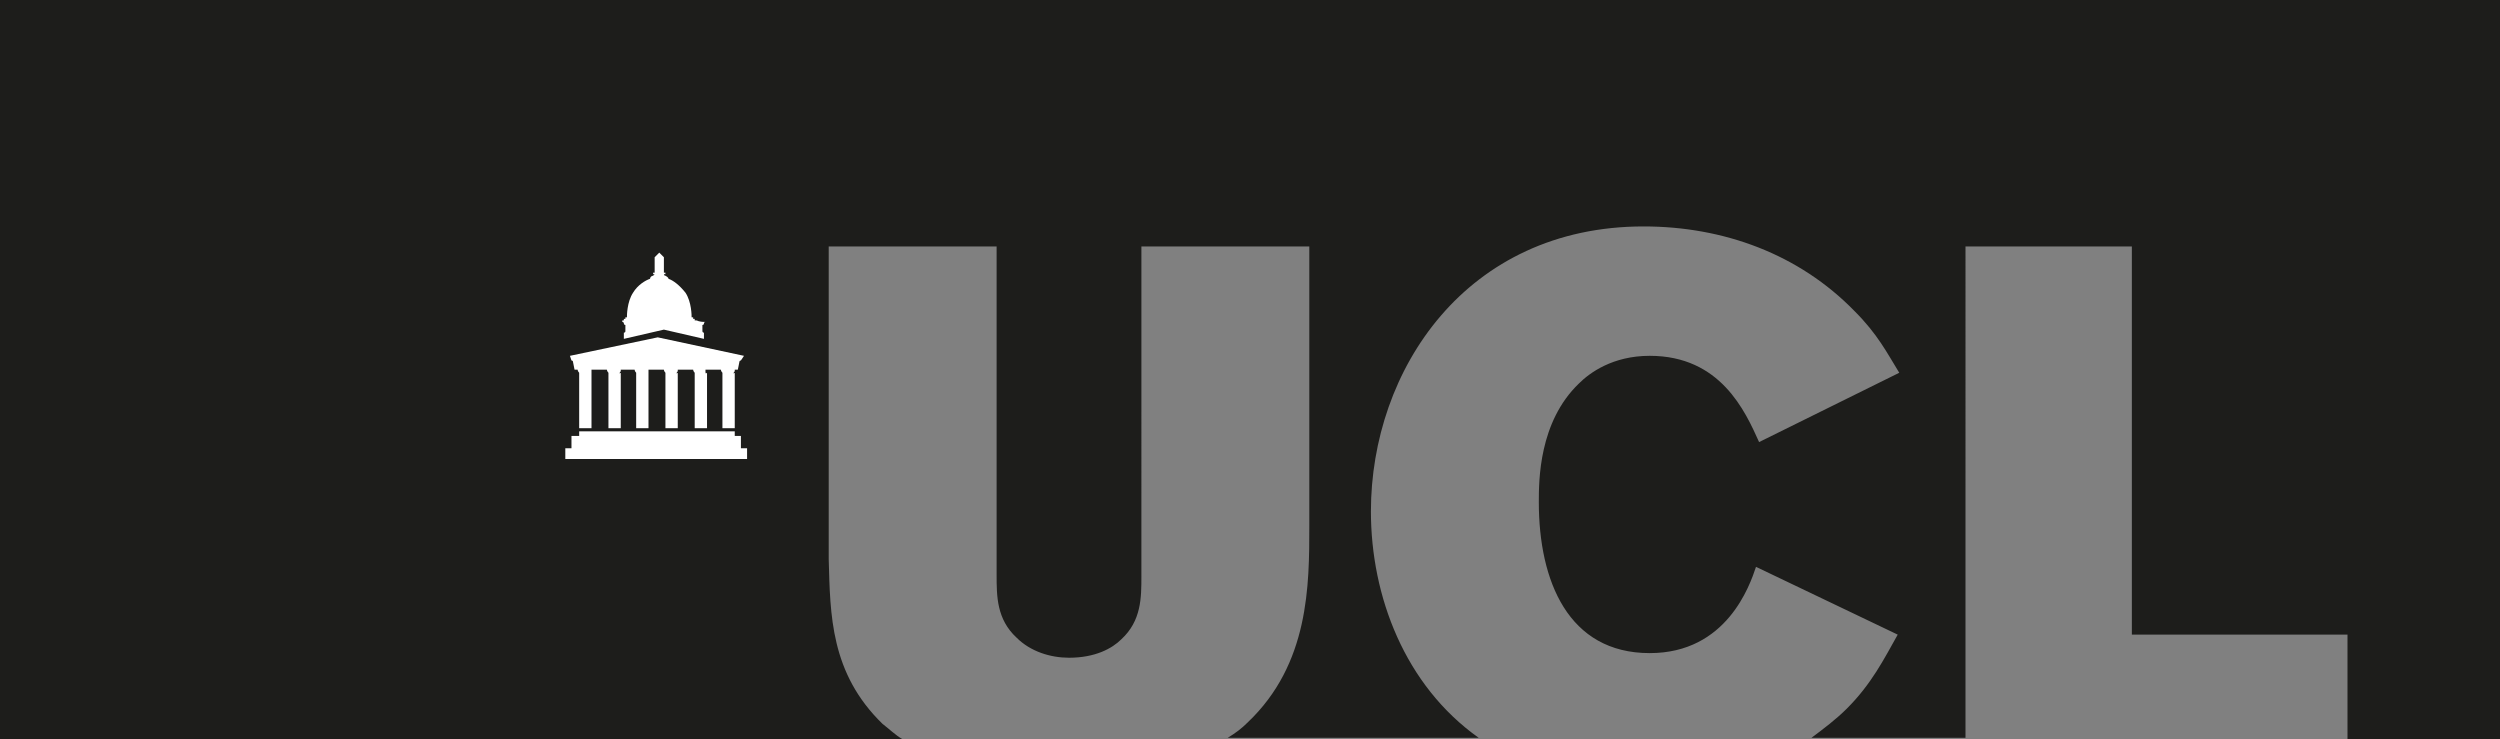 <svg id="Capa_1" xmlns="http://www.w3.org/2000/svg" viewBox="0 0 162.3 48"><rect x="0" y="0" width="162.3" height="48" fill="#808080" stroke="none"/><style>.st0{fill:#1D1D1B;} .st1{fill:#FFFFFF;}</style><g id="XMLID_613_"><path id="XMLID_626_" class="st0" d="M0 0v48h58.6c-.5-.3-.9-.7-1.3-1-3.4-3.3-3.4-7.1-3.5-10.7V16h10.9v21.3c0 1.4 0 2.9 1.3 4.1.9.9 2.2 1.3 3.4 1.3 1.7 0 2.8-.6 3.4-1.2 1.3-1.2 1.3-2.7 1.3-4.1V16H85v18.1c0 3.9 0 9-4 12.8-.4.4-.8.7-1.3 1H96c-4.8-3.4-7-9.2-7-14.7 0-9.2 6.2-18.5 17.7-18.5 5.2 0 10.1 1.8 13.7 5.5 1.5 1.5 2.1 2.7 2.9 4l-9.1 4.5c-.9-2-2.5-5.6-7.1-5.6-2.4 0-3.9 1.1-4.6 1.8-2.6 2.5-2.6 6.3-2.6 7.7 0 5.1 1.9 9.8 7.2 9.8 5 0 6.5-4.4 6.9-5.6l9.2 4.4c-.9 1.6-1.7 3.2-3.3 4.8-.7.7-1.5 1.3-2.3 1.9h10V16h10.8v25.2h14V48h9.9V0H0z"/><g id="XMLID_614_"><path id="XMLID_625_" class="st1" d="M48.3 23.1l-5.6-1.2-5.7 1.2.1.3s.1 0 .1.1l.1.5H47.9l.1-.5c0-.1.1-.1.1-.1l.2-.3z"/><path id="XMLID_623_" class="st1" d="M47.7 24.1v-.2h-.9v.1s0 .1.1.2V27.8h.8V24.4v-.1-.1c-.1.1-.1 0 0-.1-.1 0-.1 0 0 0z"/><path id="XMLID_622_" class="st1" d="M45.8 24.1v-.2H45v.1s0 .1.1.2V27.8h.8V24.4v-.1-.1c-.1.1-.1 0-.1-.1z"/><path id="XMLID_621_" class="st1" d="M44 24.1v-.2h-.9v.1s0 .1.1.2V27.8h.8V24.4v-.1-.1c-.1.1-.1 0 0-.1-.1 0-.1 0 0 0z"/><path id="XMLID_620_" class="st1" d="M42.1 24.1v-.2h-.9v.1s0 .1.1.2V27.8h.8V24.4v-.1-.1-.1z"/><path id="XMLID_619_" class="st1" d="M40.3 24.1v-.2h-.9v.1s0 .1.1.2V27.8h.8V24.4v-.1-.1c-.1.1-.1 0 0-.1-.1 0-.1 0 0 0z"/><path id="XMLID_618_" class="st1" d="M38.4 24.1v-.2h-.9v.1s0 .1.1.2V27.8h.8V24.4v-.1-.1-.1z"/><g id="XMLID_616_"><path id="XMLID_617_" class="st1" d="M45.2 20.8h-.1v-.1H45v-.1h-.1c0-.1 0-1-.4-1.6-.4-.5-.8-.8-1.1-.9 0-.1-.2-.2-.2-.2s-.1 0-.1-.1h.1v-.1h-.1v-.1V16.7l-.2-.2-.1-.1-.1.1-.2.2v1h-.1v.1h.1l-.1.1c-.1 0-.2.1-.2.2-.3.1-.8.4-1.1.9-.4.6-.4 1.5-.4 1.6h-.1v.1h-.1v.1h-.1v.1s.1 0 .1.1.1.1.1.1v.4c0 .1-.1.1-.1.1v.4l2.6-.6 2.6.6v-.4s-.1 0-.1-.1v-.4s.1 0 .1-.1.1-.1.1-.1c-.5 0-.5-.1-.6-.1.1 0 0 0 0 0z"/></g><path id="XMLID_615_" class="st1" d="M48.1 29.1v-.8h-.4V28H37.6v.3h-.5v.8h-.4v.7h11.8v-.7z"/></g></g></svg>